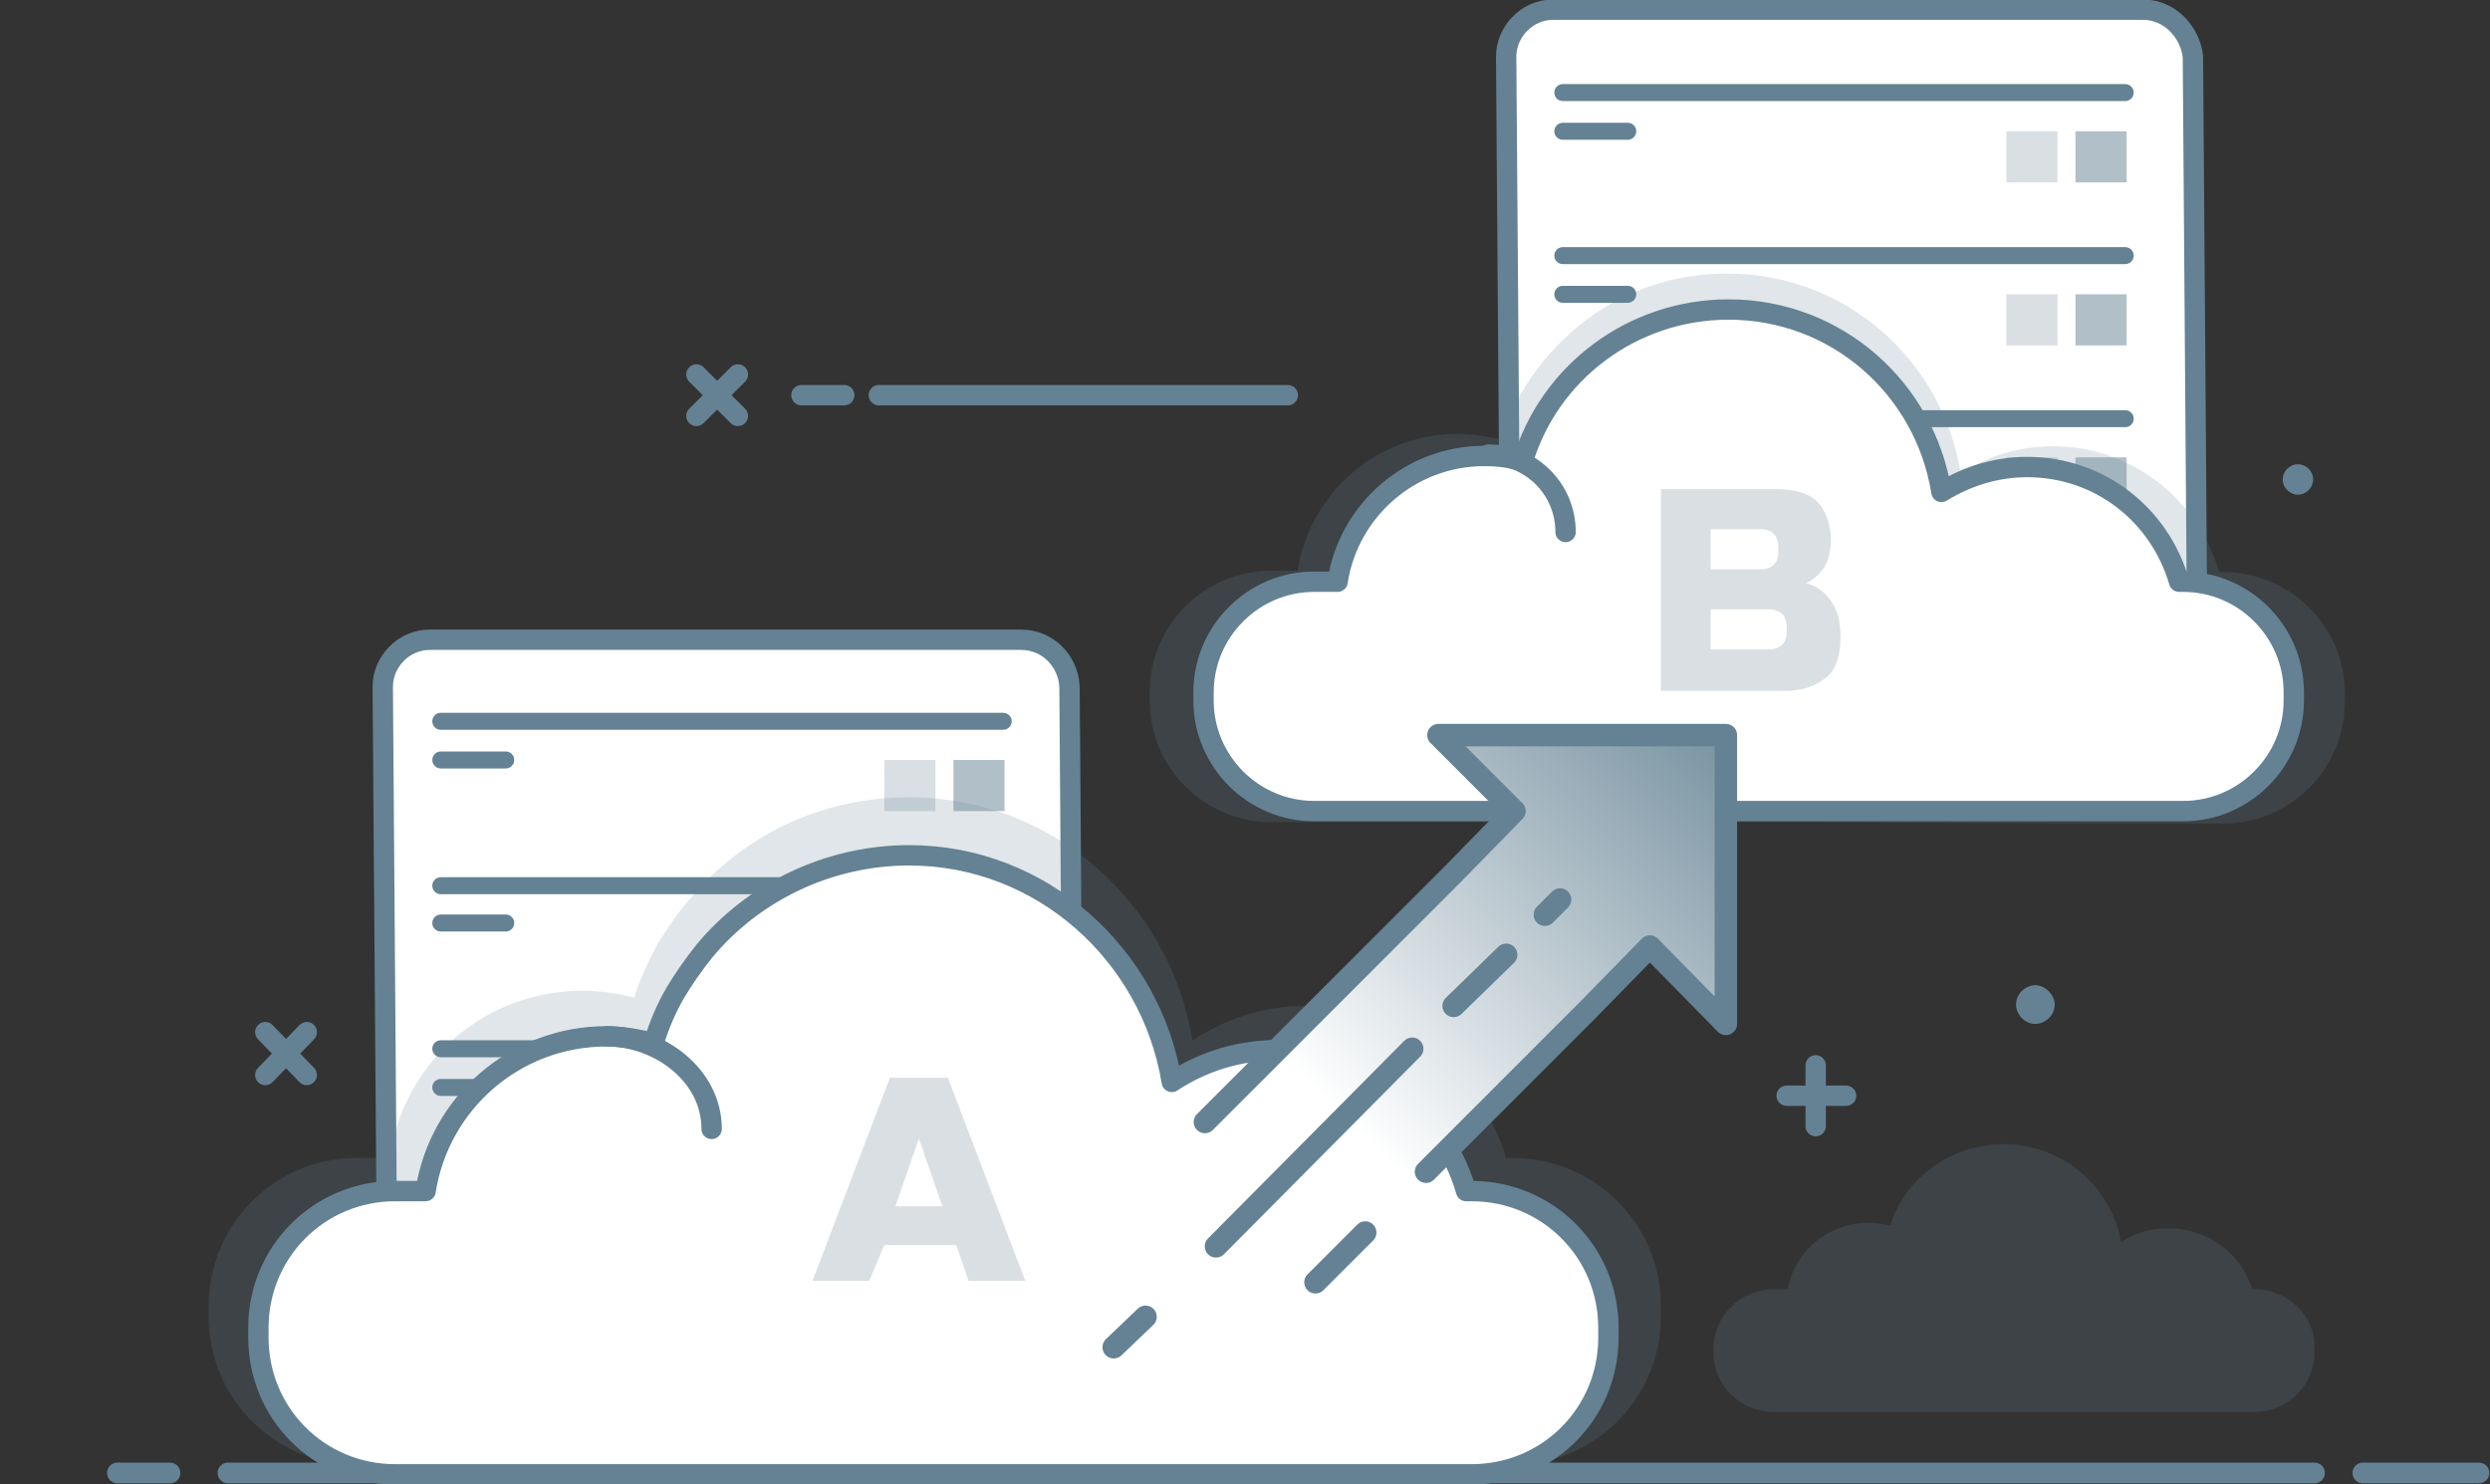 <?xml version="1.0" encoding="utf-8"?>
<!-- Generator: Adobe Illustrator 23.0.2, SVG Export Plug-In . SVG Version: 6.00 Build 0)  -->
<svg id='Layer_1' style='enable-background:new 0 0 180.2 107.4;' version='1.1' viewBox='0 0 180.2 107.4'
     x='0px'
     xml:space='preserve' xmlns='http://www.w3.org/2000/svg' y='0px'>
<rect x="0" y="0" width="180.2" height="107.4" fill="#333333" stroke="none"/>
<style type='text/css'>
	.st0 {
    fill: #FFFFFF;
  }

  .st1 {
    fill: none;
    stroke: #648293;
    stroke-width: 1.473;
    stroke-linecap: round;
    stroke-linejoin: round;
    stroke-miterlimit: 10;
  }

  .st2 {
    fill: none;
    stroke: #648293;
    stroke-width: 1.23;
    stroke-linecap: round;
    stroke-linejoin: round;
    stroke-miterlimit: 10;
  }

  .st3 {
    fill: #D9DFE3;
  }

  .st4 {
    opacity: 0.5;
    fill: #648293;
    enable-background: new;
  }

  .st5 {
    fill: none;
    stroke: #648293;
    stroke-width: 1.473;
    stroke-linecap: round;
    stroke-miterlimit: 10;
  }

  .st6 {
    fill: #648293;
  }

  .st7 {
    opacity: 0.2;
    enable-background: new;
  }

  .st8 {
    fill: none;
    stroke: #0686D8;
    stroke-width: 1.5;
    stroke-linecap: round;
    stroke-linejoin: round;
    stroke-miterlimit: 10;
  }

  .st9 {
    fill: none;
    stroke: #648293;
    stroke-width: 1.5;
    stroke-linecap: round;
    stroke-linejoin: round;
    stroke-miterlimit: 10;
  }

  .st10 {
    fill: none;
    stroke: #677089;
    stroke-width: 1.23;
    stroke-linecap: round;
    stroke-linejoin: round;
    stroke-miterlimit: 10;
  }

  .st11 {
    opacity: 0.2;
    fill: #648293;
    enable-background: new;
  }

  .st12 {
    fill: none;
    stroke: #0686D8;
    stroke-width: 0.769;
    stroke-linecap: round;
    stroke-linejoin: round;
    stroke-miterlimit: 10;
  }

  .st13 {
    fill: none;
    stroke: #0686D8;
    stroke-width: 1.473;
    stroke-miterlimit: 10;
  }

  .st14 {
    fill: url(#SVGID_1_);
    stroke: #648293;
    stroke-width: 1.625;
    stroke-linecap: round;
    stroke-linejoin: round;
    stroke-miterlimit: 10;
  }

  .st15 {
    fill: url(#SVGID_2_);
    stroke: #648293;
    stroke-width: 1.625;
    stroke-linecap: round;
    stroke-linejoin: round;
    stroke-miterlimit: 10;
  }

  .st16 {
    fill: url(#SVGID_3_);
    stroke: #648293;
    stroke-width: 1.625;
    stroke-linecap: round;
    stroke-linejoin: round;
    stroke-miterlimit: 10;
  }

  .st17 {
    fill: url(#SVGID_4_);
    stroke: #648293;
    stroke-width: 1.625;
    stroke-linecap: round;
    stroke-linejoin: round;
    stroke-miterlimit: 10;
  }

  .st18 {
    fill: url(#SVGID_5_);
    stroke: #648293;
    stroke-width: 1.625;
    stroke-linecap: round;
    stroke-linejoin: round;
    stroke-miterlimit: 10;
  }

  .st19 {
    fill: url(#SVGID_6_);
    stroke: #648293;
    stroke-width: 1.625;
    stroke-linecap: round;
    stroke-linejoin: round;
    stroke-miterlimit: 10;
  }
</style>
  <g>
	<path class='st0'
        d='M73.9,46.3H31.1c-1.9,0-3.4,1.6-3.4,3.4L28,90.1l49.7,0.2l-0.3-40.6C77.3,47.8,75.8,46.3,73.9,46.3z'/>
    <path class='st1'
          d='M73.9,46.3H31.1c-1.9,0-3.4,1.6-3.4,3.4L28,90.1l49.7,0.2l-0.3-40.6C77.3,47.8,75.8,46.3,73.9,46.3z'/>
    <g>
		<g>
			<line class='st2' x1='31.9' x2='72.6' y1='52.2' y2='52.2'/>
      <line class='st2' x1='31.9' x2='36.6' y1='55' y2='55'/>
      <rect class='st3' height='3.7' width='3.7' x='64' y='55'/>
      <rect class='st4' height='3.7' width='3.7' x='69' y='55'/>
		</g>
      <g>
			<line class='st2' x1='31.9' x2='72.6' y1='64.1' y2='64.1'/>
        <line class='st2' x1='31.9' x2='36.6' y1='66.8' y2='66.8'/>
        <rect class='st3' height='3.7' width='3.7' x='64' y='66.8'/>
        <rect class='st4' height='3.7' width='3.7' x='69' y='66.8'/>
		</g>
      <g>
			<line class='st2' x1='31.9' x2='72.6' y1='75.9' y2='75.9'/>
        <line class='st2' x1='31.9' x2='36.6' y1='78.7' y2='78.7'/>
        <rect class='st3' height='3.7' width='3.7' x='64' y='78.7'/>
        <rect class='st4' height='3.7' width='3.7' x='69' y='78.7'/>
		</g>
	</g>
</g>
  <g id='XMLID_390_'>
	<line class='st5' id='XMLID_392_' x1='19.2' x2='22.2' y1='77.8' y2='74.7'/>
    <line class='st5' id='XMLID_391_' x1='22.2' x2='19.2' y1='77.8' y2='74.7'/>
</g>
  <g id='XMLID_501_'>
	<line class='st5' id='XMLID_503_' x1='50.4' x2='53.4' y1='30.1' y2='27.1'/>
    <line class='st5' id='XMLID_502_' x1='53.4' x2='50.4' y1='30.1' y2='27.1'/>
</g>
  <line class='st5' id='XMLID_322_' x1='63.6' x2='93.2' y1='28.6' y2='28.6'/>
  <line class='st1' id='XMLID_441_' x1='61.1' x2='58' y1='28.6' y2='28.6'/>
  <path class='st6' d='M167.4,34.7c0,0.6-0.5,1.1-1.1,1.1s-1.1-0.5-1.1-1.1s0.5-1.1,1.1-1.1S167.4,34.1,167.4,34.7z'
        id='XMLID_394_'
  />
  <g class='st7' id='XMLID_209_'>
	<path class='st6' d='M163.2,93.3H163c-0.8-2.5-3.1-4.4-6.1-4.4c-1.2,0-2.4,0.3-3.4,1c-0.7-4-4.2-7.1-8.5-7.1
		c-3.8,0-7.2,2.5-8.2,5.9c-0.4-0.1-1-0.2-1.6-0.2c-2.9,0-5.4,2.1-5.8,4.8h-1c-2.5,0-4.4,2-4.4,4.3v0.3c0,2.4,2,4.3,4.4,4.3h34.7
		c2.5,0,4.4-2,4.4-4.3v-0.3C167.6,95.2,165.5,93.3,163.2,93.3z' id='XMLID_228_'/>
</g>
  <path class='st6' d='M148.7,72.7c0,0.8-0.7,1.4-1.4,1.4c-0.8,0-1.4-0.7-1.4-1.4c0-0.8,0.7-1.4,1.4-1.4
	C148,71.3,148.7,72,148.7,72.7z' id='XMLID_1_'/>
  <g id='XMLID_12_'>
	<g id='XMLID_1040_'>
		<path class='st8' d='M34.4,106.6' id='XMLID_1042_'/>
    <path class='st8' d='M0,106.6' id='XMLID_1041_'/>
	</g>
    <g id='XMLID_13_'>
		<line class='st9' id='XMLID_1039_' x1='16.5' x2='167.5' y1='106.6' y2='106.6'/>
      <line class='st9' id='XMLID_15_' x1='8.5' x2='12.3' y1='106.6' y2='106.6'/>
      <line class='st9' id='XMLID_14_' x1='171' x2='179.4' y1='106.6' y2='106.6'/>
	</g>
</g>
  <g>
	<g>
		<g>
			<g>
				<line class='st10' x1='116.6' x2='112.8' y1='19' y2='19'/>
			</g>
      <g>
				<line class='st10' x1='116.6' x2='112.8' y1='28.8' y2='28.8'/>
			</g>
      <g>
				<line class='st10' x1='116.6' x2='112.8' y1='38.6' y2='38.6'/>
			</g>
		</g>
	</g>
    <g>
		<g>
			<g>
				<line class='st10' x1='135.4' x2='139.4' y1='19' y2='19'/>
			</g>
      <g>
				<line class='st10' x1='135.4' x2='139.4' y1='28.8' y2='28.8'/>
			</g>
      <g>
				<line class='st10' x1='135.4' x2='139.4' y1='38.6' y2='38.6'/>
			</g>
		</g>
	</g>
    <g>
		<path class='st0'
          d='M155.1,0.7h-42.7c-1.9,0-3.4,1.6-3.4,3.4l0.3,40.4l49.7,0.2l-0.3-40.6C158.5,2.3,157,0.7,155.1,0.7z'/>
      <path class='st1'
            d='M155.1,0.7h-42.7c-1.9,0-3.4,1.6-3.4,3.4l0.3,40.4l49.7,0.2l-0.3-40.6C158.5,2.3,157,0.7,155.1,0.7z'/>
      <g>
			<g>
				<line class='st2' x1='113.1' x2='153.8' y1='6.7' y2='6.7'/>
        <line class='st2' x1='113.1' x2='117.8' y1='9.5' y2='9.5'/>
        <rect class='st3' height='3.7' width='3.7' x='145.2' y='9.5'/>
        <rect class='st4' height='3.7' width='3.7' x='150.2' y='9.5'/>
			</g>
        <g>
				<line class='st2' x1='113.1' x2='153.8' y1='18.5' y2='18.5'/>
          <line class='st2' x1='113.1' x2='117.8' y1='21.3' y2='21.3'/>
          <rect class='st3' height='3.7' width='3.7' x='145.2' y='21.3'/>
          <rect class='st4' height='3.7' width='3.7' x='150.2' y='21.3'/>
			</g>
        <g>
				<line class='st2' x1='113.1' x2='153.8' y1='30.3' y2='30.3'/>
          <line class='st2' x1='113.1' x2='117.8' y1='33.1' y2='33.1'/>
          <rect class='st3' height='3.7' width='3.7' x='145.2' y='33.1'/>
          <rect class='st4' height='3.7' width='3.7' x='150.2' y='33.1'/>
			</g>
		</g>
	</g>
    <path class='st11' d='M150.4,59.6h10.5c4.9,0,8.8-4,8.8-8.8v-0.6c0-4.9-4-8.8-8.8-8.8h-0.3c-1.5-5.2-6.3-9.1-12-9.1
		c-2.5,0-4.8,0.7-6.7,2c-1.3-8.2-8.3-14.5-16.9-14.5c-5.3,0-9.9,2.3-13.1,6.1c-0.7,0.8-1.3,1.7-1.9,2.7c-0.6,1.1-1.1,2.1-1.4,3.2
		c-1-0.2-2-0.4-3.1-0.4c-5.9,0-10.7,4.3-11.6,9.9h-1.9c-4.9,0-8.8,4-8.8,8.8v0.6c0,4.9,4,8.8,8.8,8.8h38.4'
          id='XMLID_2_'/>
    <g id='XMLID_1022_'>
		<path class='st0' d='M158.2,41.9h-0.3c-1.4-4.7-5.8-8.2-11-8.2c-2.3,0-4.4,0.7-6.2,1.8
			c-1.2-7.5-7.6-13.2-15.5-13.2c-7,0-13,4.6-15,11c-0.9-0.3-1.8-0.4-2.8-0.4c-5.4,0-9.8,3.9-10.6,9h-1.7c-4.4,0-8,3.6-8,8v0.6
			c0,4.4,3.6,8,8,8h63c4.4,0,8-3.6,8-8v-0.6C166.2,45.5,162.6,41.9,158.2,41.9z' id='XMLID_1034_'/>
      <g id='XMLID_1027_'>
			<path class='st12' d='M147.6,31.5' id='XMLID_1030_'/>
        <path class='st12' d='M156.1,31.5' id='XMLID_1029_'/>
        <path class='st12' d='M153.5,31.5' id='XMLID_1028_'/>
		</g>
      <g id='XMLID_1023_'>
			<path class='st1' d='M105.1,58.7h52.9c4.4,0,8-3.6,8-8v-0.6c0-4.4-3.6-8-8-8h-0.3c-1.4-4.8-5.7-8.3-11-8.3
				c-2.3,0-4.4,0.7-6.2,1.8c-1.2-7.5-7.6-13.2-15.4-13.2c-7,0-13,4.6-14.9,11c-0.9-0.3-1.8-0.4-2.8-0.4c-5.3,0-9.8,3.9-10.6,9.1
				h-1.7c-4.4,0-8,3.6-8,8v0.6c0,4.4,3.6,8,8,8h11.2' id='XMLID_1026_'/>
        <path class='st1' d='M107.7,32.9c3.1,0,5.6,2.5,5.6,5.6' id='XMLID_1024_'/>
		</g>
	</g>
</g>
  <g id='XMLID_73_'>
	<line class='st5' id='XMLID_75_' x1='129.3' x2='133.6' y1='79.3' y2='79.3'/>
    <line class='st5' id='XMLID_74_' x1='131.4' x2='131.4' y1='81.5' y2='77.1'/>
</g>
  <g id='XMLID_27_'>
	<g id='XMLID_28_'>
		<path class='st13' d='M26.7,78.9' id='XMLID_30_'/>
    <path class='st13' d='M6.1,78.9' id='XMLID_29_'/>
	</g>
</g>
  <g id='XMLID_22_'>
	<path class='st11' d='M96.7,106h12.8c5.9,0,10.7-4.8,10.7-10.7v-0.8c0-5.9-4.8-10.7-10.7-10.7H109
		c-1.9-6.3-7.7-11-14.5-11c-3,0-5.8,0.9-8.2,2.5c-1.6-9.9-10.1-17.6-20.5-17.6c-6.4,0-12.1,2.8-15.9,7.4c-0.9,1-1.6,2.1-2.3,3.2
		c-0.7,1.3-1.3,2.6-1.7,3.9c-1.2-0.3-2.5-0.5-3.7-0.5c-7.2,0-13,5.2-14,12.1h-2.4c-5.9,0-10.7,4.8-10.7,10.7v0.8
		c0,5.9,4.8,10.7,10.7,10.7h46.6' id='XMLID_26_'/>
    <path class='st0' d='M106.5,86.2h-0.4C104.4,80.3,98.9,76,92.5,76c-2.8,0-5.4,0.8-7.7,2.3
		c-1.5-9.2-9.4-16.4-19-16.4c-8.6,0-16,5.7-18.5,13.6c-1.1-0.3-2.3-0.5-3.4-0.5c-6.6,0-12.1,4.8-13.1,11.2h-2.2
		c-5.5,0-9.9,4.4-9.9,9.9v0.7c0,5.5,4.4,9.9,9.9,9.9h77.9c5.5,0,9.9-4.4,9.9-9.9V96C116.4,90.6,112,86.2,106.5,86.2z'
          id='XMLID_25_'/>
    <path class='st1' d='M94.6,106.7h11.9c5.5,0,9.9-4.4,9.9-9.9v-0.7c0-5.5-4.4-9.9-9.9-9.9h-0.4
		C104.4,80.3,98.9,76,92.5,76c-2.8,0-5.4,0.8-7.7,2.3c-1.5-9.2-9.4-16.4-19-16.4c-5.9,0-11.3,2.7-14.8,6.9c-0.8,1-1.5,2-2.1,3
		c-0.7,1.2-1.2,2.4-1.6,3.7c-1.1-0.3-2.3-0.5-3.4-0.5c-6.6,0-12.1,4.8-13.1,11.2h-2.2c-5.5,0-9.9,4.4-9.9,9.9v0.7
		c0,5.5,4.4,9.9,9.9,9.9h67.9' id='XMLID_24_'/>
    <path class='st1' d='M43.9,75c3.8,0,7.6,2.8,7.6,6.7' id='XMLID_23_'/>
</g>
  <g>
	<path class='st3' d='M120.1,35.4h8.4c1.4,0,2.4,0.3,3,0.9c0.6,0.6,1,1.6,1,2.8c0,0.8-0.2,1.5-0.5,2c-0.4,0.5-0.8,0.9-1.3,1.1
		c1.1,0.3,1.9,1.1,2.3,2.3c0.1,0.4,0.2,0.9,0.2,1.5c0,1.4-0.3,2.4-1,3s-1.7,1-3,1h-9V35.4z M128.7,39.6c0-0.8-0.4-1.3-1.3-1.3h-3.6
		v2.9h3.6c0.8,0,1.3-0.4,1.3-1.3V39.6z M129.3,45.4c0-0.8-0.4-1.3-1.3-1.3h-4.2v2.9h4.2c0.8,0,1.3-0.4,1.3-1.3V45.4z'/>
</g>
  <g>
	<path class='st3'
        d='M62.9,92.7h-4.1L64.4,78h4.2l5.6,14.7h-4.1l-0.9-2.6h-5.2L62.9,92.7z M64.8,87.3h3.4l-1.7-4.9L64.8,87.3z'/>
</g>
  <g>
	<linearGradient gradientUnits='userSpaceOnUse' id='SVGID_1_' x1='97.14' x2='129.175' y1='80.957' y2='49.033'>
		<stop offset='0' style='stop-color:#FFFFFF'/>
    <stop offset='1' style='stop-color:#648293'/>
	</linearGradient>
    <polyline class='st14' points='103.2,84.8 114.9,73.1 119.4,68.5 124.9,74.1 124.9,70.9 124.9,53.2 107.2,53.2 104.1,53.2
		109.6,58.7 105.2,63.2 87.2,81.2 	'/>
    <linearGradient gradientUnits='userSpaceOnUse' id='SVGID_2_' x1='97.154' x2='129.189' y1='80.971' y2='49.047'>
		<stop offset='0' style='stop-color:#FFFFFF'/>
      <stop offset='1' style='stop-color:#648293'/>
	</linearGradient>
    <line class='st15' x1='102.2' x2='88' y1='75.9' y2='90.2'/>
    <linearGradient gradientUnits='userSpaceOnUse' id='SVGID_3_' x1='102.085' x2='134.12' y1='85.919' y2='53.995'>
		<stop offset='0' style='stop-color:#FFFFFF'/>
      <stop offset='1' style='stop-color:#648293'/>
	</linearGradient>
    <line class='st16' x1='98.8' x2='95.2' y1='89.2' y2='92.8'/>
    <linearGradient gradientUnits='userSpaceOnUse' id='SVGID_4_' x1='97.197' x2='129.232' y1='81.014' y2='49.09'>
		<stop offset='0' style='stop-color:#FFFFFF'/>
      <stop offset='1' style='stop-color:#648293'/>
	</linearGradient>
    <line class='st17' x1='82.9' x2='80.6' y1='95.3' y2='97.5'/>
    <linearGradient gradientUnits='userSpaceOnUse' id='SVGID_5_' x1='132.977' x2='186.654' y1='45.147' y2='-8.345'>
		<stop offset='0' style='stop-color:#FFFFFF'/>
      <stop offset='1' style='stop-color:#648293'/>
	</linearGradient>
    <line class='st18' x1='109' x2='105.2' y1='69.1' y2='72.8'/>
    <linearGradient gradientUnits='userSpaceOnUse' id='SVGID_6_' x1='120.191' x2='136.44' y1='57.841' y2='41.649'>
		<stop offset='0' style='stop-color:#FFFFFF'/>
      <stop offset='1' style='stop-color:#648293'/>
	</linearGradient>
    <line class='st19' x1='112.9' x2='111.8' y1='65.1' y2='66.2'/>
</g>
</svg>

